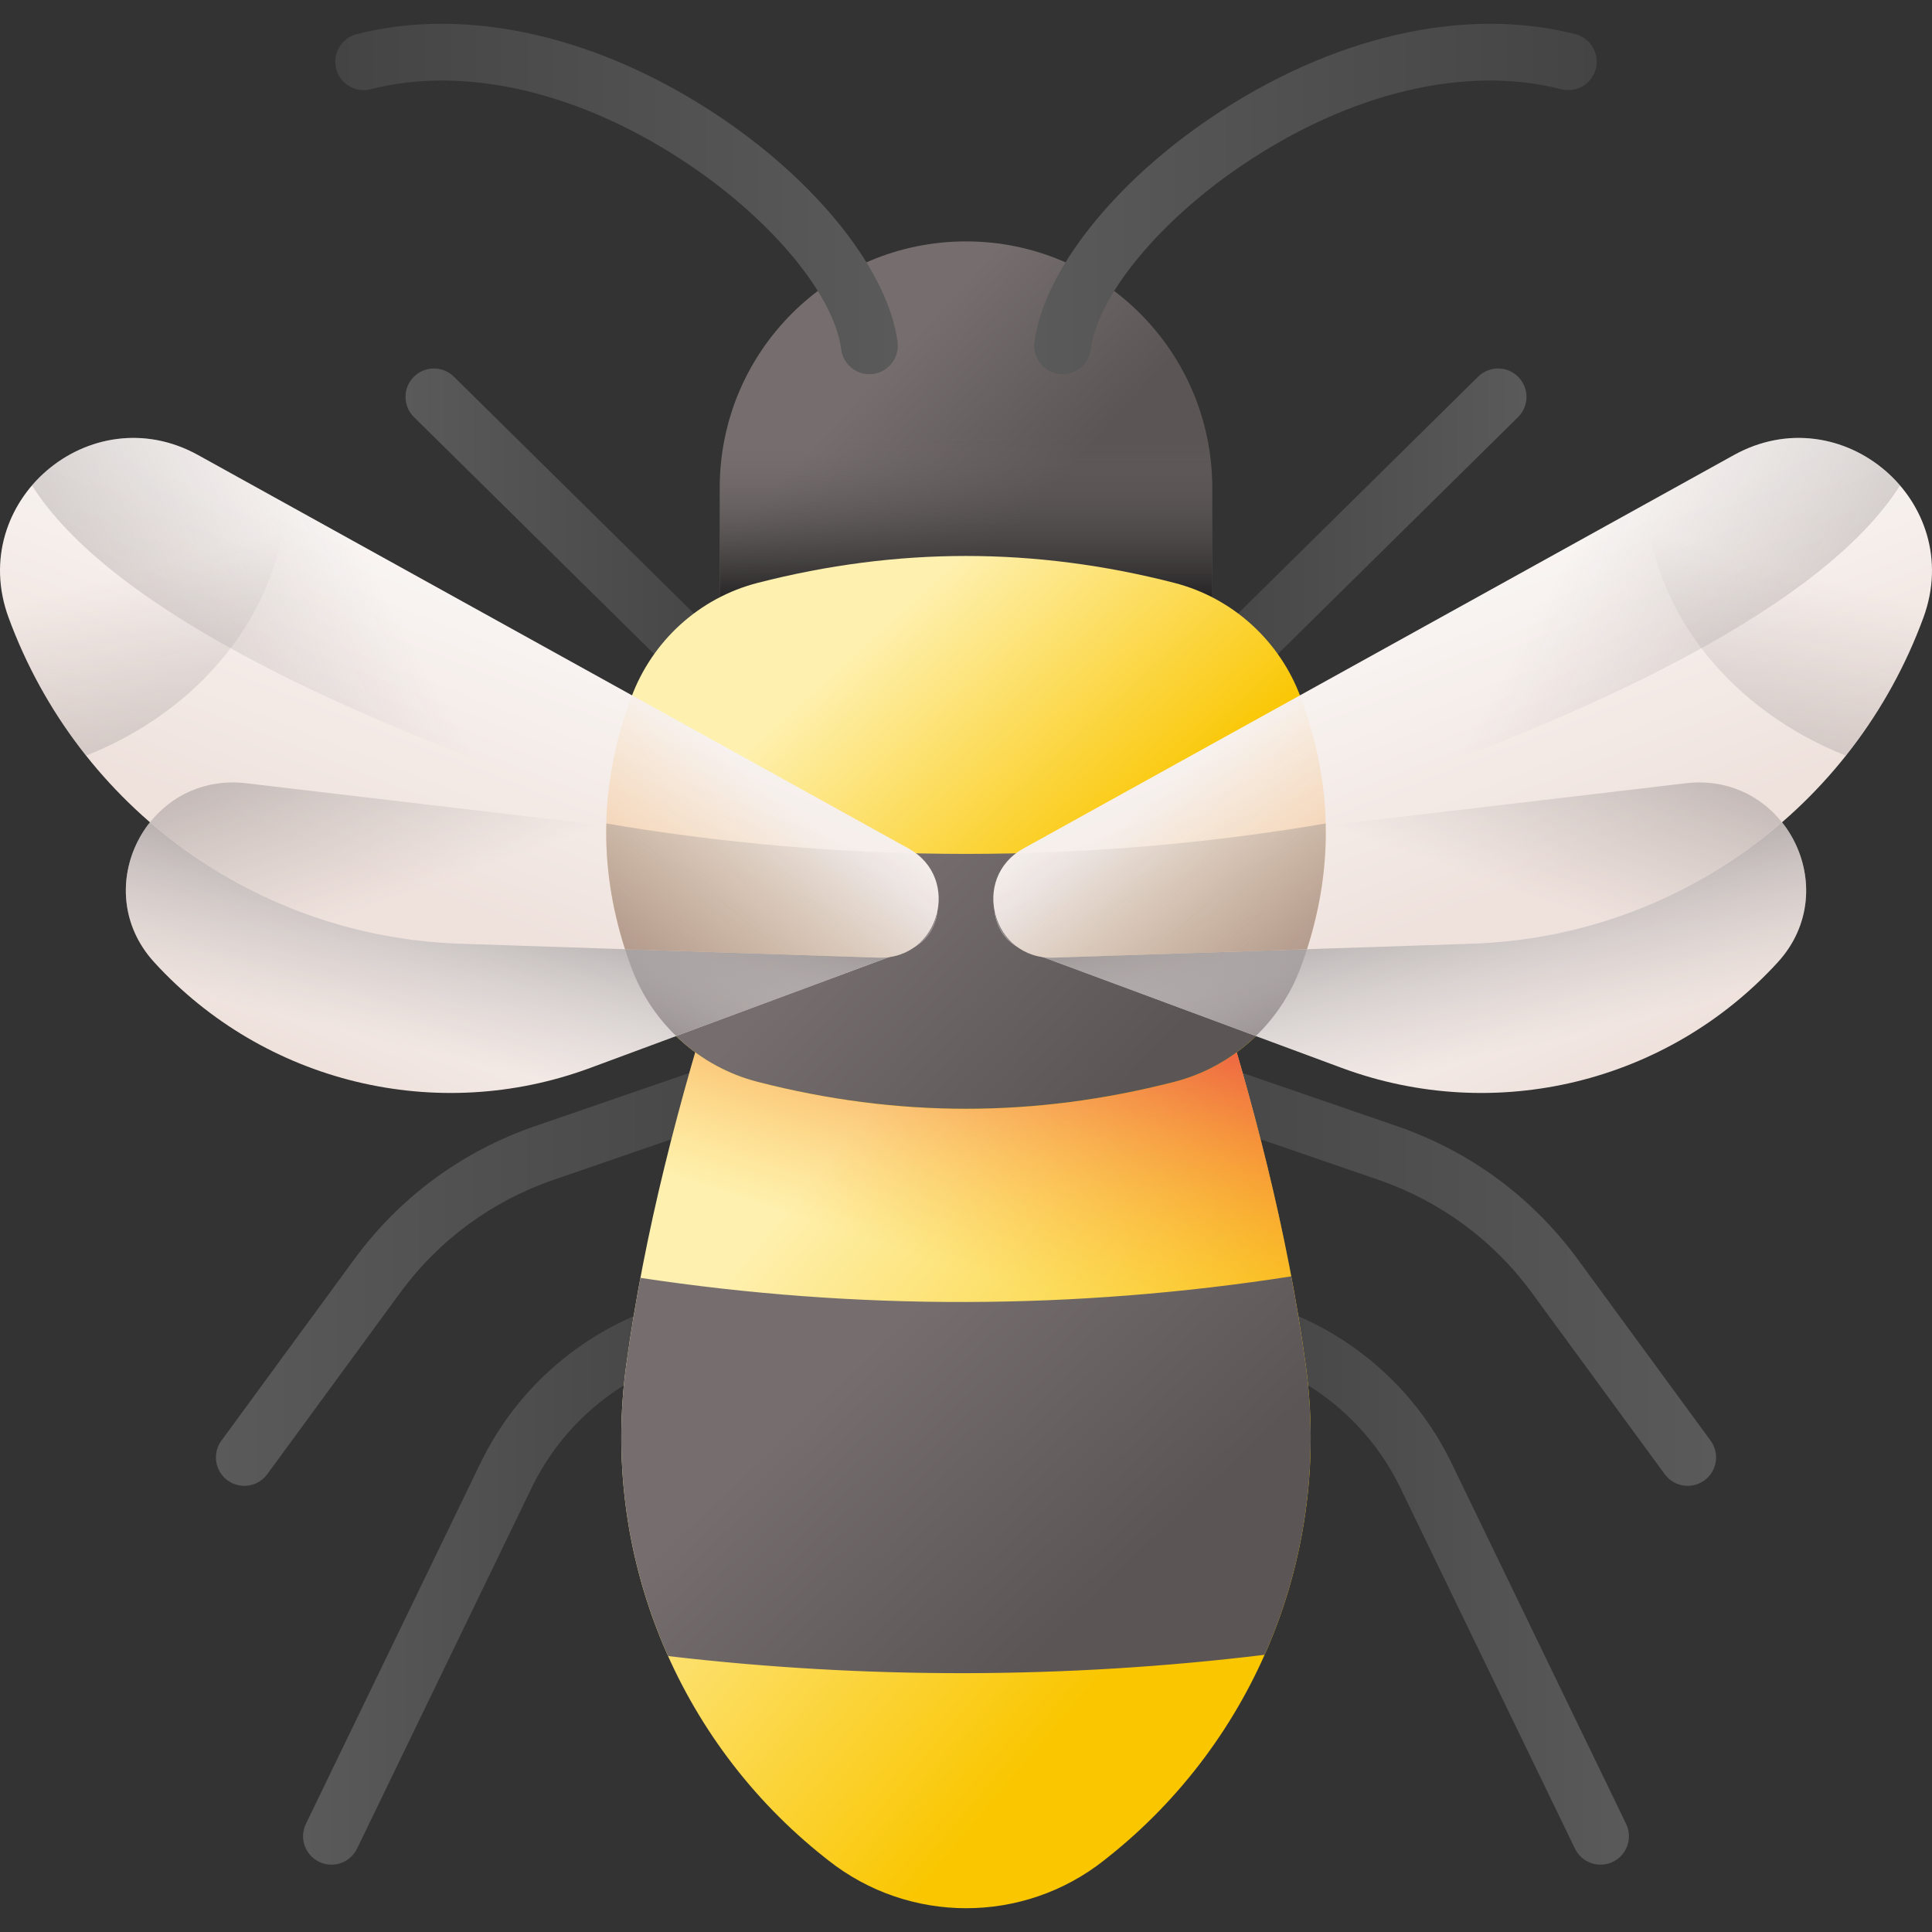 <svg width="512" height="512" viewBox="0 0 512 512" fill="none" xmlns="http://www.w3.org/2000/svg">
<rect x="0" y="0" width="512" height="512" fill="#333333" stroke="none"/>
<path d="M189.239 185.951C187.259 185.953 185.359 185.174 183.95 183.782L109.66 110.495C108.258 109.089 107.468 107.185 107.463 105.199C107.458 103.213 108.238 101.305 109.633 99.891C111.028 98.478 112.925 97.672 114.911 97.651C116.897 97.629 118.811 98.393 120.237 99.777L194.527 173.063C195.59 174.112 196.316 175.453 196.615 176.916C196.914 178.379 196.77 179.898 196.204 181.28C195.637 182.661 194.672 183.843 193.432 184.675C192.192 185.507 190.732 185.951 189.239 185.951Z" fill="url(#paint0_linear_1_758)"/>
<path d="M87.837 494.157C86.703 494.157 85.583 493.899 84.563 493.403C83.673 492.973 82.877 492.371 82.219 491.632C81.562 490.894 81.056 490.033 80.731 489.099C80.406 488.165 80.269 487.176 80.326 486.189C80.384 485.202 80.635 484.236 81.066 483.346L127.345 387.702C137.127 367.484 155.065 352.154 176.56 345.641L179.023 344.894C180.935 344.315 182.998 344.518 184.759 345.46C186.52 346.402 187.835 348.005 188.414 349.916C188.993 351.827 188.79 353.89 187.848 355.651C186.906 357.412 185.304 358.727 183.392 359.306L180.928 360.053C163.445 365.35 148.857 377.819 140.9 394.262L94.621 489.906C94.004 491.18 93.04 492.255 91.841 493.007C90.641 493.759 89.253 494.158 87.837 494.157Z" fill="url(#paint1_linear_1_758)"/>
<path d="M64.747 393.764C63.356 393.763 61.993 393.377 60.808 392.649C59.624 391.92 58.664 390.878 58.035 389.638C57.407 388.397 57.134 387.007 57.248 385.621C57.361 384.235 57.856 382.907 58.678 381.785L93.856 333.754C105.906 317.3 122.467 305.094 141.748 298.453L204.857 276.716C205.792 276.393 206.781 276.258 207.768 276.318C208.755 276.378 209.721 276.632 210.609 277.065C211.498 277.499 212.293 278.103 212.948 278.844C213.603 279.584 214.106 280.447 214.427 281.382C214.75 282.317 214.884 283.306 214.824 284.293C214.764 285.28 214.51 286.245 214.077 287.134C213.644 288.023 213.039 288.817 212.299 289.473C211.558 290.128 210.696 290.631 209.761 290.953L146.653 312.689C130.288 318.326 116.232 328.687 106.006 342.651L70.827 390.683C70.128 391.639 69.213 392.417 68.156 392.952C67.099 393.487 65.931 393.766 64.747 393.764Z" fill="url(#paint2_linear_1_758)"/>
<path d="M322.761 185.951C321.268 185.951 319.808 185.507 318.568 184.675C317.327 183.843 316.363 182.662 315.796 181.28C315.229 179.899 315.085 178.38 315.384 176.916C315.683 175.453 316.409 174.112 317.472 173.063L391.763 99.777C393.188 98.393 395.102 97.629 397.088 97.651C399.074 97.672 400.971 98.478 402.366 99.891C403.761 101.305 404.541 103.213 404.536 105.199C404.531 107.185 403.741 109.089 402.339 110.495L328.049 183.782C326.641 185.174 324.741 185.953 322.761 185.951Z" fill="url(#paint3_linear_1_758)"/>
<path d="M424.163 494.157C422.747 494.158 421.359 493.759 420.159 493.007C418.959 492.255 417.996 491.18 417.379 489.906L371.099 394.262C363.143 377.819 348.554 365.35 331.073 360.053L328.607 359.306C326.732 358.698 325.17 357.377 324.257 355.629C323.344 353.881 323.153 351.845 323.725 349.958C324.297 348.071 325.586 346.483 327.316 345.536C329.046 344.589 331.078 344.359 332.976 344.894L335.441 345.641C356.935 352.153 374.873 367.485 384.654 387.702L430.934 483.346C431.49 484.493 431.745 485.763 431.676 487.036C431.607 488.309 431.215 489.544 430.539 490.624C429.862 491.705 428.922 492.596 427.807 493.214C426.691 493.832 425.438 494.156 424.163 494.157Z" fill="url(#paint4_linear_1_758)"/>
<path d="M447.253 393.764C446.068 393.766 444.9 393.488 443.843 392.952C442.787 392.417 441.871 391.639 441.172 390.683L405.994 342.651C395.767 328.687 381.711 318.327 365.347 312.689L302.238 290.953C301.304 290.631 300.441 290.128 299.701 289.472C298.961 288.817 298.356 288.022 297.923 287.134C297.49 286.245 297.236 285.28 297.176 284.293C297.115 283.306 297.25 282.317 297.572 281.382C298.927 277.451 303.21 275.358 307.143 276.716L370.251 298.453C389.532 305.094 406.093 317.3 418.143 333.754L453.322 381.785C454.143 382.907 454.638 384.235 454.752 385.621C454.865 387.007 454.593 388.397 453.964 389.638C453.336 390.878 452.376 391.92 451.191 392.649C450.007 393.377 448.644 393.763 447.253 393.764Z" fill="url(#paint5_linear_1_758)"/>
<path d="M346.07 362.022C341.254 326.505 332.031 291.51 321.063 256.935C276.597 233.213 235.316 233.255 190.93 256.935C179.969 291.485 170.751 326.459 165.932 361.954C159.193 411.599 179.291 461.177 218.574 492.271L219.526 493.023C240.927 509.928 271.185 509.927 292.579 493.013L293.493 492.29C332.737 461.194 352.797 411.639 346.07 362.022Z" fill="url(#paint6_linear_1_758)"/>
<path d="M166.95 354.903H345.043C340.01 321.827 331.298 289.198 321.063 256.934C276.596 233.212 235.316 233.254 190.93 256.934C180.696 289.195 171.983 321.825 166.95 354.903Z" fill="url(#paint7_linear_1_758)"/>
<path d="M335.134 438.542C345.625 414.912 349.657 388.477 346.07 362.022C344.982 354.067 343.689 346.141 342.193 338.252C284.883 347.174 227.05 347.302 169.725 338.646C168.264 346.382 166.999 354.153 165.931 361.953C162.319 388.56 166.425 415.145 177.053 438.879C229.574 445.027 282.639 444.914 335.134 438.542Z" fill="url(#paint8_linear_1_758)"/>
<path d="M321.255 167.377H190.745V129.228C190.745 93.189 219.96 63.973 256 63.973C292.039 63.973 321.255 93.188 321.255 129.228V167.377Z" fill="url(#paint9_linear_1_758)"/>
<path d="M321.255 167.377H190.745V129.228C190.745 93.189 219.96 63.973 256 63.973C292.039 63.973 321.255 93.188 321.255 129.228V167.377Z" fill="url(#paint10_linear_1_758)"/>
<path d="M344.723 184.859C339.191 169.86 326.698 158.447 311.215 154.469C274.191 144.958 237.809 144.958 200.784 154.469C185.301 158.447 172.808 169.859 167.276 184.858C158.411 208.895 158.409 232.265 167.276 256.307C172.808 271.307 185.301 282.721 200.785 286.699C237.809 296.21 274.191 296.209 311.215 286.699C326.699 282.721 339.192 271.307 344.724 256.307C353.59 232.265 353.588 208.895 344.723 184.859Z" fill="url(#paint11_linear_1_758)"/>
<path d="M311.215 286.7C326.699 282.722 339.192 271.308 344.724 256.308C349.449 243.494 351.63 230.871 351.317 218.235C288.005 228.98 223.994 228.98 160.682 218.235C160.369 230.871 162.55 243.494 167.276 256.308C172.808 271.308 185.301 282.722 200.785 286.7C237.809 296.211 274.191 296.21 311.215 286.7Z" fill="url(#paint12_linear_1_758)"/>
<path d="M281.609 99.171C280.537 99.172 279.478 98.945 278.501 98.504C277.524 98.062 276.653 97.418 275.945 96.613C275.237 95.808 274.71 94.861 274.397 93.836C274.085 92.811 273.994 91.731 274.133 90.668C276.549 72.138 294.82 48.855 320.68 31.35C352.761 9.633 388.046 1.509 417.487 9.058C418.445 9.304 419.345 9.735 420.136 10.329C420.927 10.922 421.593 11.666 422.096 12.517C422.6 13.368 422.931 14.31 423.07 15.289C423.21 16.267 423.155 17.264 422.909 18.222C422.663 19.18 422.232 20.08 421.638 20.871C421.045 21.662 420.301 22.328 419.45 22.832C418.599 23.335 417.658 23.666 416.679 23.805C415.7 23.945 414.703 23.89 413.745 23.644C388.478 17.165 357.633 24.52 329.121 43.82C307.017 58.782 290.92 78.392 289.066 92.615C288.829 94.426 287.943 96.09 286.571 97.296C285.199 98.502 283.436 99.168 281.609 99.171Z" fill="url(#paint13_linear_1_758)"/>
<path d="M230.391 99.171C228.564 99.169 226.801 98.502 225.429 97.296C224.057 96.09 223.17 94.426 222.934 92.615C221.079 78.391 204.982 58.782 182.879 43.82C154.366 24.52 123.521 17.167 98.255 23.644C97.297 23.89 96.3 23.945 95.321 23.806C94.342 23.667 93.4 23.336 92.549 22.832C91.698 22.329 90.955 21.663 90.361 20.871C89.768 20.08 89.336 19.18 89.091 18.222C88.595 16.288 88.888 14.236 89.904 12.517C90.921 10.799 92.579 9.555 94.513 9.058C123.953 1.508 159.238 9.633 191.32 31.35C217.18 48.855 235.451 72.138 237.867 90.668C238.006 91.731 237.916 92.811 237.603 93.836C237.291 94.862 236.763 95.808 236.055 96.613C235.348 97.418 234.476 98.063 233.499 98.504C232.523 98.945 231.463 99.173 230.391 99.171Z" fill="url(#paint14_linear_1_758)"/>
<path d="M274.532 227.864L446.783 207.568C472.959 204.484 488.899 235.57 471.117 255.025C441.891 287.002 396.196 298.068 355.577 283.005L271.662 251.887C259.407 247.342 261.552 229.393 274.532 227.864Z" fill="url(#paint15_linear_1_758)"/>
<path d="M274.532 227.864L446.783 207.568C472.959 204.484 488.899 235.57 471.117 255.025C441.891 287.002 396.196 298.068 355.577 283.005L271.662 251.887C259.407 247.342 261.552 229.393 274.532 227.864Z" fill="url(#paint16_linear_1_758)"/>
<path d="M308.902 223.814L274.532 227.864C261.552 229.393 259.407 247.342 271.662 251.887L332.813 274.564C338.103 269.45 342.174 263.21 344.724 256.308C349.377 243.691 351.557 231.257 351.324 218.815L335.77 220.649C326.84 221.915 317.881 222.971 308.902 223.814Z" fill="url(#paint17_linear_1_758)"/>
<path d="M271.228 224.853L459.485 120.603C488.093 104.761 521.004 132.967 509.729 163.663C491.195 214.116 443.924 248.297 390.203 250.088L279.221 253.787C263.013 254.327 257.041 232.71 271.228 224.853Z" fill="url(#paint18_linear_1_758)"/>
<path d="M472.235 217.91C466.565 210.811 457.542 206.3 446.783 207.568L274.532 227.864C266.9 228.763 263.019 235.338 263.605 241.528C264.39 245.206 266.446 248.602 269.537 250.887C270.19 251.267 270.898 251.604 271.663 251.887L276.414 253.649C277.312 253.768 278.247 253.82 279.222 253.788L390.204 250.089C421.098 249.058 449.845 237.3 472.235 217.91Z" fill="url(#paint19_linear_1_758)"/>
<path d="M279.221 253.787L346.359 251.549C353.545 229.174 353.002 207.307 344.722 184.859C344.65 184.664 344.565 184.476 344.491 184.284L271.228 224.854C257.041 232.71 263.013 254.327 279.221 253.787Z" fill="url(#paint20_linear_1_758)"/>
<path d="M269.273 226.132C257.675 234.814 263.82 254.3 279.221 253.787L346.363 251.549C349.951 240.363 351.59 229.304 351.317 218.235C324.196 222.844 296.776 225.483 269.273 226.132Z" fill="url(#paint21_linear_1_758)"/>
<path d="M503.527 128.651C493.389 116.828 475.745 111.6 459.485 120.603L271.229 224.853C265.533 228.006 263.093 233.378 263.254 238.643C263.549 238.576 462.817 192.86 503.527 128.651Z" fill="url(#paint22_linear_1_758)"/>
<path d="M459.485 120.603L436.119 133.542C438.315 163.244 459.449 188.476 489.164 200.25C497.929 189.231 504.872 176.879 509.728 163.663C521.005 132.968 488.093 104.762 459.485 120.603Z" fill="url(#paint23_linear_1_758)"/>
<path d="M237.467 227.864L65.216 207.568C39.041 204.484 23.101 235.57 40.883 255.025C70.109 287.002 115.804 298.068 156.423 283.005L240.338 251.887C252.592 247.342 250.448 229.393 237.467 227.864Z" fill="url(#paint24_linear_1_758)"/>
<path d="M237.467 227.864L65.216 207.568C39.041 204.484 23.101 235.57 40.883 255.025C70.109 287.002 115.804 298.068 156.423 283.005L240.338 251.887C252.592 247.342 250.448 229.393 237.467 227.864Z" fill="url(#paint25_linear_1_758)"/>
<path d="M203.098 223.814L237.468 227.864C250.448 229.393 252.593 247.342 240.338 251.887L179.187 274.564C173.897 269.45 169.826 263.21 167.276 256.308C162.623 243.691 160.443 231.257 160.676 218.815L176.23 220.649C185.16 221.915 194.119 222.971 203.098 223.814Z" fill="url(#paint26_linear_1_758)"/>
<path d="M240.771 224.853L52.515 120.603C23.907 104.761 -9.004 132.967 2.271 163.663C20.805 214.116 68.076 248.297 121.797 250.088L232.779 253.787C248.987 254.327 254.959 232.71 240.771 224.853Z" fill="url(#paint27_linear_1_758)"/>
<path d="M39.765 217.91C45.434 210.811 54.458 206.3 65.217 207.568L237.467 227.864C245.099 228.763 248.98 235.338 248.395 241.528C247.61 245.206 245.554 248.602 242.463 250.887C241.809 251.267 241.102 251.604 240.337 251.887L235.586 253.649C234.688 253.768 233.753 253.82 232.778 253.788L121.796 250.089C90.902 249.058 62.155 237.3 39.765 217.91Z" fill="url(#paint28_linear_1_758)"/>
<path d="M232.779 253.787L165.641 251.549C158.455 229.174 158.998 207.307 167.277 184.859C167.35 184.664 167.435 184.476 167.509 184.284L240.771 224.854C254.959 232.71 248.987 254.327 232.779 253.787Z" fill="url(#paint29_linear_1_758)"/>
<path d="M242.727 226.132C254.325 234.814 248.18 254.3 232.779 253.787L165.637 251.549C162.049 240.363 160.409 229.304 160.683 218.235C187.804 222.844 215.224 225.483 242.727 226.132Z" fill="url(#paint30_linear_1_758)"/>
<path d="M8.473 128.651C18.611 116.828 36.256 111.6 52.515 120.603L240.773 224.853C246.468 228.006 248.908 233.378 248.748 238.643C248.452 238.576 49.183 192.86 8.473 128.651Z" fill="url(#paint31_linear_1_758)"/>
<path d="M52.515 120.603L75.882 133.542C73.685 163.244 52.551 188.476 22.836 200.25C14.071 189.231 7.129 176.879 2.272 163.663C-9.005 132.968 23.907 104.762 52.515 120.603Z" fill="url(#paint32_linear_1_758)"/>
<defs>
<linearGradient id="paint0_linear_1_758" x1="107.419" y1="141.779" x2="196.768" y2="141.779" gradientUnits="userSpaceOnUse">
<stop stop-color="#5A5A5A"/>
<stop offset="1" stop-color="#444444"/>
</linearGradient>
<linearGradient id="paint1_linear_1_758" x1="80.312" y1="419.362" x2="188.739" y2="419.362" gradientUnits="userSpaceOnUse">
<stop stop-color="#5A5A5A"/>
<stop offset="1" stop-color="#444444"/>
</linearGradient>
<linearGradient id="paint2_linear_1_758" x1="57.223" y1="335.033" x2="214.841" y2="335.033" gradientUnits="userSpaceOnUse">
<stop stop-color="#5A5A5A"/>
<stop offset="1" stop-color="#444444"/>
</linearGradient>
<linearGradient id="paint3_linear_1_758" x1="404.581" y1="141.779" x2="315.232" y2="141.779" gradientUnits="userSpaceOnUse">
<stop stop-color="#5A5A5A"/>
<stop offset="1" stop-color="#444444"/>
</linearGradient>
<linearGradient id="paint4_linear_1_758" x1="431.688" y1="419.362" x2="323.261" y2="419.362" gradientUnits="userSpaceOnUse">
<stop stop-color="#5A5A5A"/>
<stop offset="1" stop-color="#444444"/>
</linearGradient>
<linearGradient id="paint5_linear_1_758" x1="454.776" y1="335.033" x2="297.159" y2="335.033" gradientUnits="userSpaceOnUse">
<stop stop-color="#5A5A5A"/>
<stop offset="1" stop-color="#444444"/>
</linearGradient>
<linearGradient id="paint6_linear_1_758" x1="207.169" y1="321.684" x2="317.601" y2="415.049" gradientUnits="userSpaceOnUse">
<stop stop-color="#FEF0AE"/>
<stop offset="1" stop-color="#FAC600"/>
</linearGradient>
<linearGradient id="paint7_linear_1_758" x1="257.711" y1="337.48" x2="285.821" y2="251.143" gradientUnits="userSpaceOnUse">
<stop stop-color="#FEA613" stop-opacity="0"/>
<stop offset="1" stop-color="#E94444"/>
</linearGradient>
<linearGradient id="paint8_linear_1_758" x1="229.992" y1="357.501" x2="292.235" y2="422.756" gradientUnits="userSpaceOnUse">
<stop stop-color="#766E6E"/>
<stop offset="1" stop-color="#5B5555"/>
</linearGradient>
<linearGradient id="paint9_linear_1_758" x1="226.023" y1="106.308" x2="266.18" y2="143.453" gradientUnits="userSpaceOnUse">
<stop stop-color="#766E6E"/>
<stop offset="1" stop-color="#5B5555"/>
</linearGradient>
<linearGradient id="paint10_linear_1_758" x1="256" y1="116.201" x2="256" y2="161.556" gradientUnits="userSpaceOnUse">
<stop stop-color="#766E6E" stop-opacity="0"/>
<stop offset="1" stop-color="#1A1A1A"/>
</linearGradient>
<linearGradient id="paint11_linear_1_758" x1="218.899" y1="179.773" x2="279.134" y2="246.032" gradientUnits="userSpaceOnUse">
<stop stop-color="#FEF0AE"/>
<stop offset="1" stop-color="#FAC600"/>
</linearGradient>
<linearGradient id="paint12_linear_1_758" x1="242.087" y1="224.389" x2="303.326" y2="282.617" gradientUnits="userSpaceOnUse">
<stop stop-color="#766E6E"/>
<stop offset="1" stop-color="#5B5555"/>
</linearGradient>
<linearGradient id="paint13_linear_1_758" x1="274.069" y1="52.736" x2="423.147" y2="52.736" gradientUnits="userSpaceOnUse">
<stop stop-color="#5A5A5A"/>
<stop offset="1" stop-color="#444444"/>
</linearGradient>
<linearGradient id="paint14_linear_1_758" x1="237.931" y1="52.736" x2="88.853" y2="52.736" gradientUnits="userSpaceOnUse">
<stop stop-color="#5A5A5A"/>
<stop offset="1" stop-color="#444444"/>
</linearGradient>
<linearGradient id="paint15_linear_1_758" x1="374.706" y1="244.475" x2="397.796" y2="295.675" gradientUnits="userSpaceOnUse">
<stop stop-color="#F9F5F3"/>
<stop offset="1" stop-color="#EFE2DD"/>
</linearGradient>
<linearGradient id="paint16_linear_1_758" x1="382.396" y1="282.864" x2="364.995" y2="212.589" gradientUnits="userSpaceOnUse">
<stop stop-color="#9E9797" stop-opacity="0"/>
<stop offset="0.31" stop-color="#968F8F" stop-opacity="0.31"/>
<stop offset="0.785" stop-color="#827A7A" stop-opacity="0.785"/>
<stop offset="1" stop-color="#766E6E"/>
</linearGradient>
<linearGradient id="paint17_linear_1_758" x1="309.389" y1="235.728" x2="332.144" y2="293.286" gradientUnits="userSpaceOnUse">
<stop stop-color="#9E9797" stop-opacity="0"/>
<stop offset="0.31" stop-color="#968F8F" stop-opacity="0.31"/>
<stop offset="0.785" stop-color="#827A7A" stop-opacity="0.785"/>
<stop offset="1" stop-color="#766E6E"/>
</linearGradient>
<linearGradient id="paint18_linear_1_758" x1="374.834" y1="160.377" x2="403.948" y2="234.667" gradientUnits="userSpaceOnUse">
<stop stop-color="#F9F5F3"/>
<stop offset="1" stop-color="#EFE2DD"/>
</linearGradient>
<linearGradient id="paint19_linear_1_758" x1="369.021" y1="224.765" x2="402.151" y2="130.396" gradientUnits="userSpaceOnUse">
<stop stop-color="#9E9797" stop-opacity="0"/>
<stop offset="0.31" stop-color="#968F8F" stop-opacity="0.31"/>
<stop offset="0.785" stop-color="#827A7A" stop-opacity="0.785"/>
<stop offset="1" stop-color="#766E6E"/>
</linearGradient>
<linearGradient id="paint20_linear_1_758" x1="302.712" y1="212.719" x2="407.622" y2="340.217" gradientUnits="userSpaceOnUse">
<stop stop-color="#FEA613" stop-opacity="0"/>
<stop offset="1" stop-color="#E94444"/>
</linearGradient>
<linearGradient id="paint21_linear_1_758" x1="287.17" y1="207.787" x2="364.806" y2="298.139" gradientUnits="userSpaceOnUse">
<stop stop-color="#9E9797" stop-opacity="0"/>
<stop offset="0.31" stop-color="#968F8F" stop-opacity="0.31"/>
<stop offset="0.785" stop-color="#827A7A" stop-opacity="0.785"/>
<stop offset="1" stop-color="#766E6E"/>
</linearGradient>
<linearGradient id="paint22_linear_1_758" x1="392.981" y1="187.538" x2="573.019" y2="285.923" gradientUnits="userSpaceOnUse">
<stop stop-color="#9E9797" stop-opacity="0"/>
<stop offset="0.31" stop-color="#968F8F" stop-opacity="0.31"/>
<stop offset="0.785" stop-color="#827A7A" stop-opacity="0.785"/>
<stop offset="1" stop-color="#766E6E"/>
</linearGradient>
<linearGradient id="paint23_linear_1_758" x1="472.526" y1="150.421" x2="435.716" y2="288.963" gradientUnits="userSpaceOnUse">
<stop stop-color="#9E9797" stop-opacity="0"/>
<stop offset="0.31" stop-color="#968F8F" stop-opacity="0.31"/>
<stop offset="0.785" stop-color="#827A7A" stop-opacity="0.785"/>
<stop offset="1" stop-color="#766E6E"/>
</linearGradient>
<linearGradient id="paint24_linear_1_758" x1="137.294" y1="244.475" x2="114.204" y2="295.675" gradientUnits="userSpaceOnUse">
<stop stop-color="#F9F5F3"/>
<stop offset="1" stop-color="#EFE2DD"/>
</linearGradient>
<linearGradient id="paint25_linear_1_758" x1="129.604" y1="282.864" x2="147.005" y2="212.589" gradientUnits="userSpaceOnUse">
<stop stop-color="#9E9797" stop-opacity="0"/>
<stop offset="0.31" stop-color="#968F8F" stop-opacity="0.31"/>
<stop offset="0.785" stop-color="#827A7A" stop-opacity="0.785"/>
<stop offset="1" stop-color="#766E6E"/>
</linearGradient>
<linearGradient id="paint26_linear_1_758" x1="202.611" y1="235.729" x2="179.855" y2="293.286" gradientUnits="userSpaceOnUse">
<stop stop-color="#9E9797" stop-opacity="0"/>
<stop offset="0.31" stop-color="#968F8F" stop-opacity="0.31"/>
<stop offset="0.785" stop-color="#827A7A" stop-opacity="0.785"/>
<stop offset="1" stop-color="#766E6E"/>
</linearGradient>
<linearGradient id="paint27_linear_1_758" x1="137.166" y1="160.377" x2="108.052" y2="234.667" gradientUnits="userSpaceOnUse">
<stop stop-color="#F9F5F3"/>
<stop offset="1" stop-color="#EFE2DD"/>
</linearGradient>
<linearGradient id="paint28_linear_1_758" x1="142.978" y1="224.765" x2="109.849" y2="130.396" gradientUnits="userSpaceOnUse">
<stop stop-color="#9E9797" stop-opacity="0"/>
<stop offset="0.31" stop-color="#968F8F" stop-opacity="0.31"/>
<stop offset="0.785" stop-color="#827A7A" stop-opacity="0.785"/>
<stop offset="1" stop-color="#766E6E"/>
</linearGradient>
<linearGradient id="paint29_linear_1_758" x1="209.287" y1="212.719" x2="104.378" y2="340.217" gradientUnits="userSpaceOnUse">
<stop stop-color="#FEA613" stop-opacity="0"/>
<stop offset="1" stop-color="#E94444"/>
</linearGradient>
<linearGradient id="paint30_linear_1_758" x1="224.83" y1="207.787" x2="147.194" y2="298.139" gradientUnits="userSpaceOnUse">
<stop stop-color="#9E9797" stop-opacity="0"/>
<stop offset="0.31" stop-color="#968F8F" stop-opacity="0.31"/>
<stop offset="0.785" stop-color="#827A7A" stop-opacity="0.785"/>
<stop offset="1" stop-color="#766E6E"/>
</linearGradient>
<linearGradient id="paint31_linear_1_758" x1="119.019" y1="187.538" x2="-61.018" y2="285.923" gradientUnits="userSpaceOnUse">
<stop stop-color="#9E9797" stop-opacity="0"/>
<stop offset="0.31" stop-color="#968F8F" stop-opacity="0.31"/>
<stop offset="0.785" stop-color="#827A7A" stop-opacity="0.785"/>
<stop offset="1" stop-color="#766E6E"/>
</linearGradient>
<linearGradient id="paint32_linear_1_758" x1="39.474" y1="150.421" x2="76.284" y2="288.963" gradientUnits="userSpaceOnUse">
<stop stop-color="#9E9797" stop-opacity="0"/>
<stop offset="0.31" stop-color="#968F8F" stop-opacity="0.31"/>
<stop offset="0.785" stop-color="#827A7A" stop-opacity="0.785"/>
<stop offset="1" stop-color="#766E6E"/>
</linearGradient>
</defs>
</svg>
